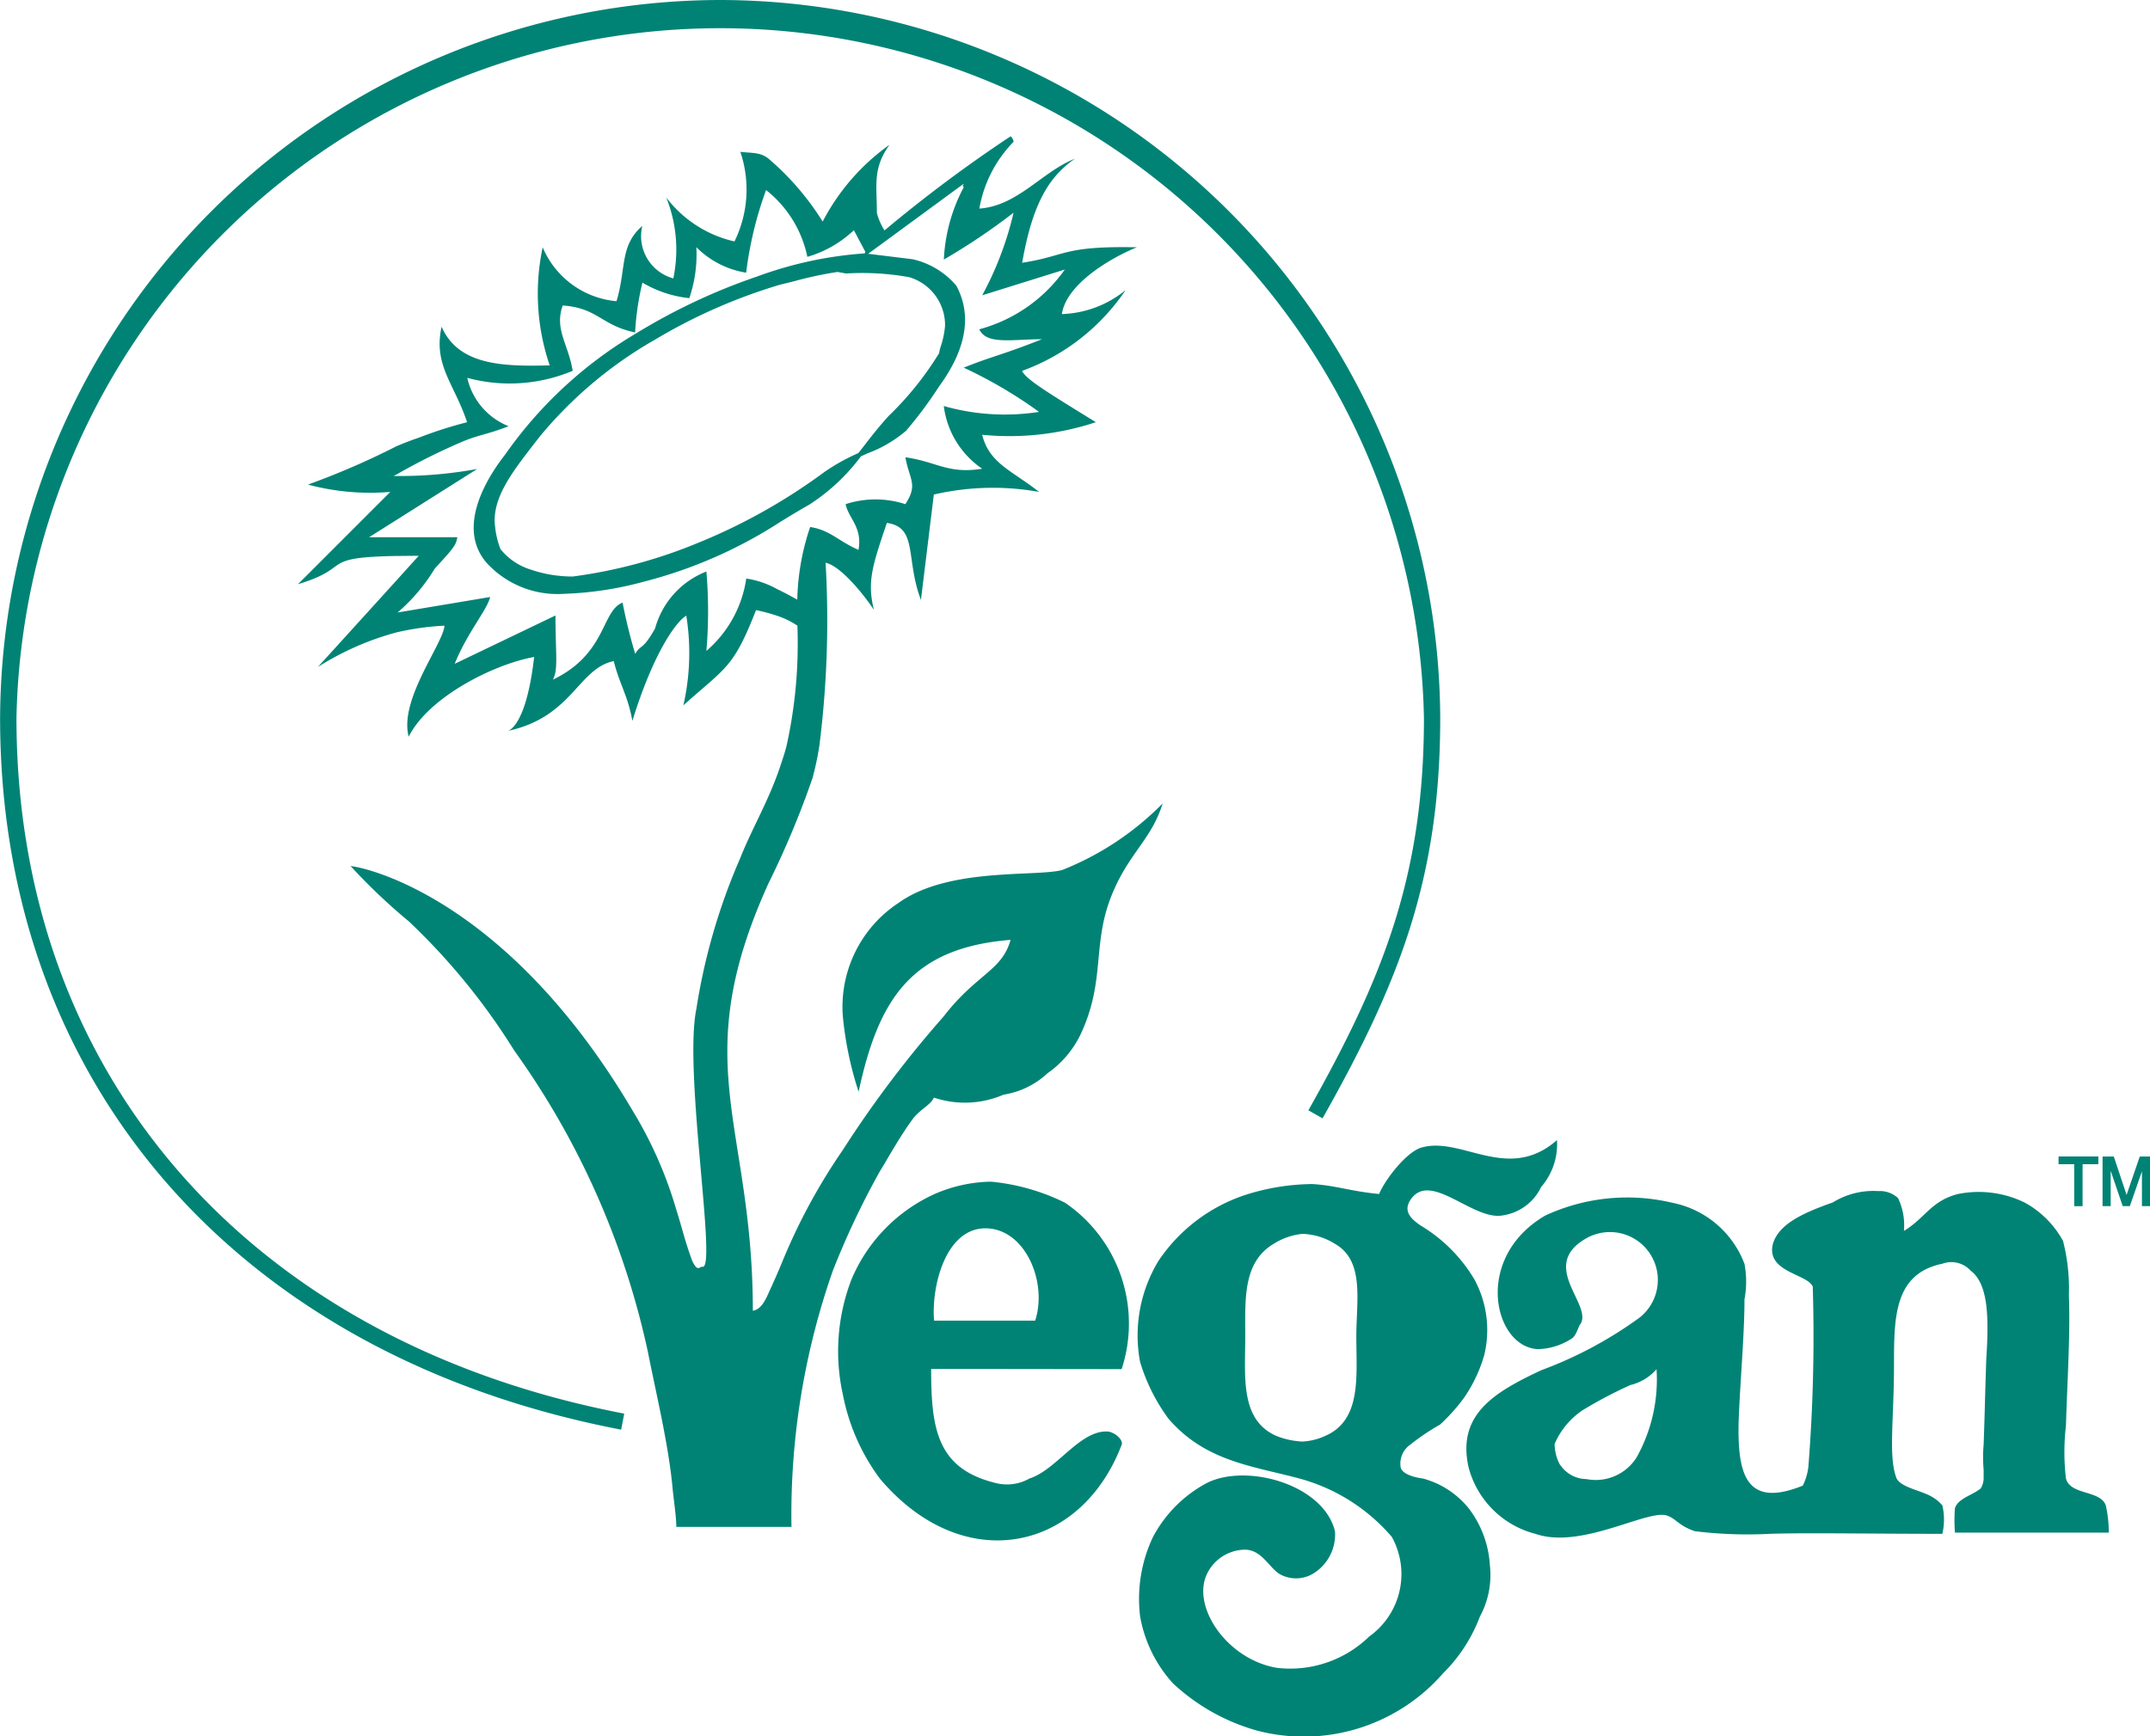 <svg id="Group_7205" data-name="Group 7205" xmlns="http://www.w3.org/2000/svg" width="69.337" height="56" viewBox="0 0 69.337 56">
  <g id="Group_7211" data-name="Group 7211" transform="translate(0 0)">
    <g id="Group_7205-2" data-name="Group 7205" transform="translate(0 0)">
      <path id="Path_16751" data-name="Path 16751" d="M143.6,120.507c-12.354-2.373-20.029-11.169-20.029-22.956a23.265,23.265,0,0,1,23.244-23.159,23.265,23.265,0,0,1,23.2,23.158c0,5.2-1.334,8.549-3.795,12.915l-.457-.258c2.417-4.289,3.727-7.576,3.727-12.657a22.7,22.7,0,0,0-45.391,0c0,11.519,7.511,20.118,19.6,22.44Z" transform="translate(-123.568 -74.392)" fill="#008375"/>
    </g>
    <g id="Group_7210" data-name="Group 7210" transform="translate(9.618 4.393)">
      <path id="Path_16752" data-name="Path 16752" d="M254.488,137.152a2.6,2.6,0,0,0-1.407-.85l-1.424-.175-.114-.014h-.006a12.517,12.517,0,0,0-3.457.741,19.478,19.478,0,0,0-3.915,1.839,13.6,13.6,0,0,0-4.231,3.918c-.514.655-1.6,2.3-.6,3.475a3.1,3.1,0,0,0,2.524,1.007,11.075,11.075,0,0,0,2.552-.39,14.858,14.858,0,0,0,4.435-1.949c.291-.177.59-.36.9-.534a6.413,6.413,0,0,0,1.67-1.561c.075-.034.148-.068.223-.1a4.134,4.134,0,0,0,1.231-.724,13.464,13.464,0,0,0,1.072-1.44C254.82,139.188,255,138.1,254.488,137.152Zm-.5,1.958a1.752,1.752,0,0,0-.053.222,10.214,10.214,0,0,1-1.618,2.016h0c-.27.293-.516.6-.752.907-.077.1-.155.2-.235.3a6.568,6.568,0,0,0-1.081.6,18.711,18.711,0,0,1-4.165,2.327,15.984,15.984,0,0,1-3.962,1.054,4.179,4.179,0,0,1-1.356-.223,2.016,2.016,0,0,1-.976-.66,2.717,2.717,0,0,1-.173-.714c-.126-.9.545-1.765,1.255-2.681.066-.085.133-.171.2-.256a13.49,13.49,0,0,1,3.609-3.054l.041-.022a17.717,17.717,0,0,1,4.073-1.8c.154-.037.306-.075.462-.114a12.507,12.507,0,0,1,1.4-.3l.275.049.011,0a8.6,8.6,0,0,1,2.025.119,1.614,1.614,0,0,1,1.159,1.564A2.849,2.849,0,0,1,253.989,139.111Z" transform="translate(-233.267 -132.333)" fill="#008375"/>
      <g id="Group_7209" data-name="Group 7209">
        <g id="Group_7206" data-name="Group 7206" transform="translate(37.673 34.021)">
          <path id="Path_16753" data-name="Path 16753" d="M483.147,370.287A13.075,13.075,0,0,0,486.3,368.6a1.545,1.545,0,0,0-1.7-2.57c-1.559.879.18,2.116-.189,2.759-.085.085-.132.407-.321.5a2.1,2.1,0,0,1-1.049.321c-1.427-.047-2.117-2.939.227-4.309a6.288,6.288,0,0,1,4.082-.416,3.139,3.139,0,0,1,2.343,1.975,3.071,3.071,0,0,1,0,1.143c0,1.153-.142,2.665-.189,3.95-.038,1.691.236,2.8,2.069,2.06a1.854,1.854,0,0,0,.18-.6,53.4,53.4,0,0,0,.142-5.821c-.18-.416-1.512-.463-1.285-1.379.18-.6.869-.964,1.928-1.333a2.484,2.484,0,0,1,1.465-.368.858.858,0,0,1,.643.227,2.034,2.034,0,0,1,.189,1.058c.689-.416.87-.964,1.739-1.19a3.384,3.384,0,0,1,2.154.274,3.111,3.111,0,0,1,1.238,1.238,6.2,6.2,0,0,1,.189,1.748c.047,1.285-.047,2.656-.095,4.214a7.313,7.313,0,0,0,0,1.7c.142.548,1.106.368,1.285.869a3.8,3.8,0,0,1,.095.879H496.48a5.206,5.206,0,0,1,0-.784c.095-.321.558-.416.832-.643a.65.65,0,0,0,.094-.321v-.274a4.736,4.736,0,0,1,0-.822c.038-1.059.038-1.332.085-2.759.094-1.417.047-2.429-.5-2.844a.844.844,0,0,0-.917-.227c-1.559.321-1.559,1.739-1.559,3.26,0,1.786-.189,2.977.084,3.666.143.274.69.368,1.059.548a1.287,1.287,0,0,1,.416.321,2,2,0,0,1,0,.917c-2.344,0-4.4-.038-5.557,0a13.879,13.879,0,0,1-2.428-.085c-.548-.189-.6-.416-.917-.51-.643-.18-2.759,1.105-4.224.595a3,3,0,0,1-2.155-2.154C480.425,371.732,481.588,371.014,483.147,370.287Zm.6,3.052a1.036,1.036,0,0,0,.851.463,1.558,1.558,0,0,0,1.616-.7,5.155,5.155,0,0,0,.643-2.845,1.61,1.61,0,0,1-.841.51,14.15,14.15,0,0,0-1.522.8,2.494,2.494,0,0,0-.924,1.1A1.45,1.45,0,0,0,483.742,373.339Z" transform="translate(-480.725 -364.506)" fill="#008375" fill-rule="evenodd"/>
        </g>
        <g id="Group_7207" data-name="Group 7207" transform="translate(27.059 32.383)">
          <path id="Path_16754" data-name="Path 16754" d="M401.579,361.124h-.009a6.005,6.005,0,0,1-.917-1.834,4.634,4.634,0,0,1,.595-3.26,5.414,5.414,0,0,1,2.892-2.155,7.3,7.3,0,0,1,2.069-.321c.775.047,1.19.227,2.154.321.18-.453.917-1.417,1.417-1.512,1.285-.321,2.759,1.143,4.318-.227a2.106,2.106,0,0,1-.51,1.512,1.64,1.64,0,0,1-1.238.917c-.963.18-2.343-1.465-2.977-.5-.236.359,0,.6.321.822a5.019,5.019,0,0,1,1.739,1.739,3.428,3.428,0,0,1,.321,2.438,4.708,4.708,0,0,1-.643,1.37,6.027,6.027,0,0,1-.784.879,7.264,7.264,0,0,0-.955.643.745.745,0,0,0-.321.69c0,.227.359.359.728.407a2.838,2.838,0,0,1,1.475.964,3.338,3.338,0,0,1,.68,1.833,2.806,2.806,0,0,1-.321,1.654,5.111,5.111,0,0,1-1.19,1.833,5.958,5.958,0,0,1-6.01,1.843,6.561,6.561,0,0,1-2.7-1.522,4.313,4.313,0,0,1-1.058-2.154,4.66,4.66,0,0,1,.416-2.57,4.2,4.2,0,0,1,1.739-1.739c1.285-.643,3.761.047,4.129,1.559a1.478,1.478,0,0,1-.728,1.38,1.082,1.082,0,0,1-1.058,0c-.369-.236-.6-.831-1.191-.784a1.377,1.377,0,0,0-1.153.784c-.5,1.049.643,2.75,2.249,3.024a3.652,3.652,0,0,0,2.986-1.011,2.472,2.472,0,0,0,.727-3.213,5.983,5.983,0,0,0-2.976-1.881c-1.512-.407-3.034-.548-4.224-1.928Zm2.466-2.656c0,1.285-.18,2.7,1.011,3.213a2.6,2.6,0,0,0,.832.179,2.005,2.005,0,0,0,.728-.179c1.19-.51,1.011-1.928,1.011-3.213,0-1.153.274-2.438-.69-2.986a2.078,2.078,0,0,0-1.049-.321,2.122,2.122,0,0,0-.926.321C403.96,356.077,404.045,357.278,404.045,358.468Z" transform="translate(-400.563 -352.137)" fill="#008375" fill-rule="evenodd"/>
        </g>
        <g id="Group_7208" data-name="Group 7208" transform="translate(17.415 33.716)">
          <path id="Path_16755" data-name="Path 16755" d="M332.087,368.248h-1.361c0,1.928.189,3.213,2.07,3.676a1.46,1.46,0,0,0,1.1-.142c.879-.274,1.654-1.606,2.561-1.512.227.047.463.274.416.416-1.323,3.487-5.131,4.262-7.8,1.1a6.65,6.65,0,0,1-1.191-2.7,6.449,6.449,0,0,1,.274-3.723,5.268,5.268,0,0,1,2.665-2.75,4.711,4.711,0,0,1,1.833-.406,6.817,6.817,0,0,1,2.391.68,4.715,4.715,0,0,1,1.824,5.367Zm1.994-1.559c.406-1.238-.321-2.977-1.606-2.977s-1.748,1.881-1.654,2.977h3.26Z" transform="translate(-327.73 -362.2)" fill="#008375" fill-rule="evenodd"/>
        </g>
        <path id="Path_16756" data-name="Path 16756" d="M220.841,131.237c-.869.226-3.666-.094-5.272,1.058a4.014,4.014,0,0,0-1.8,3.656,11.216,11.216,0,0,0,.509,2.438c.643-2.986,1.692-4.64,4.9-4.9-.274,1-1.1,1.1-2.154,2.466a35.55,35.55,0,0,0-3.26,4.319,19.1,19.1,0,0,0-1.975,3.666s-.133.322-.322.738c-.133.274-.274.727-.6.774,0-6.057-2.154-7.938.511-13.8a28.793,28.793,0,0,0,1.417-3.391,10.008,10.008,0,0,0,.218-1.036,32.3,32.3,0,0,0,.2-5.9c.463.094,1.19.963,1.559,1.521-.227-.916-.047-1.427.416-2.806,1.01.142.594,1.152,1.1,2.485l.416-3.4a8.428,8.428,0,0,1,3.393-.085c-.87-.689-1.606-.916-1.834-1.843a8.863,8.863,0,0,0,3.666-.406c-1.643-1.012-2.239-1.379-2.381-1.654a6.84,6.84,0,0,0,3.34-2.606,3.417,3.417,0,0,1-2.055.773c.142-.963,1.55-1.8,2.419-2.155-2.419-.047-2.239.274-3.7.5.322-1.833.822-2.749,1.7-3.355-1.058.416-1.843,1.521-3.08,1.607a4.061,4.061,0,0,1,1.105-2.155.331.331,0,0,0-.095-.178,45.4,45.4,0,0,0-4.064,3.033s0,0,0,0h-.007l0,0a1.982,1.982,0,0,1-.244-.558c0-.916-.142-1.427.407-2.2a6.994,6.994,0,0,0-2.155,2.477,8.764,8.764,0,0,0-1.739-2.023c-.275-.227-.558-.18-.916-.227a3.8,3.8,0,0,1-.189,2.891,3.826,3.826,0,0,1-2.2-1.417,4.518,4.518,0,0,1,.227,2.609,1.412,1.412,0,0,1-1-1.692c-.737.642-.511,1.37-.832,2.428a2.86,2.86,0,0,1-2.381-1.739,7.177,7.177,0,0,0,.227,3.809c-1.512.038-2.94,0-3.487-1.247-.274,1.247.416,1.843.822,3.08a13.724,13.724,0,0,0-1.559.5c-.248.084-.488.177-.722.277a25.082,25.082,0,0,1-2.85,1.235,7.771,7.771,0,0,0,2.655.236l-2.977,2.977c1.813-.549.625-.865,3.171-.911.214,0,.453-.005.722-.005l-.722.8-2.529,2.786a9.179,9.179,0,0,1,2.529-1.114,8.639,8.639,0,0,1,1.554-.218c-.047.595-1.474,2.39-1.154,3.58.643-1.285,2.76-2.343,4.045-2.57-.189,1.654-.558,2.25-.832,2.381,2.07-.453,2.25-2.012,3.4-2.248.18.736.454,1.105.6,1.928.68-2.2,1.417-3.213,1.739-3.393a7.609,7.609,0,0,1-.094,2.891c1.379-1.238,1.606-1.19,2.343-3.071a5.8,5.8,0,0,1,.7.189,2.743,2.743,0,0,1,.634.312,15.274,15.274,0,0,1-.35,3.878c-.046.178-.1.353-.16.525-.36,1.152-.965,2.154-1.323,3.071a19.713,19.713,0,0,0-1.427,4.9c-.416,2.021.689,8.485.189,8.305-.094,0-.142.18-.321-.189-.236-.642-.284-.916-.511-1.643a13.3,13.3,0,0,0-1.417-3.213c-3.95-6.691-8.4-7.8-9.09-7.881a18.737,18.737,0,0,0,1.879,1.786,20.991,20.991,0,0,1,3.4,4.167,26.089,26.089,0,0,1,4.31,9.724c.273,1.38.642,2.891.784,4.271.038.454.132,1.011.132,1.37h3.714a23.8,23.8,0,0,1,1.332-8.259,26.265,26.265,0,0,1,1.512-3.2c.284-.462.689-1.2,1.105-1.748.227-.273.549-.415.643-.642a3.133,3.133,0,0,0,2.248-.094,2.675,2.675,0,0,0,1.417-.69,3.248,3.248,0,0,0,1.059-1.238c.822-1.739.369-2.891,1-4.479.549-1.379,1.285-1.8,1.654-2.986A9.4,9.4,0,0,1,220.841,131.237Zm-9.175-9.053a2.915,2.915,0,0,0-1.011-.349,3.8,3.8,0,0,1-1.286,2.334,15.092,15.092,0,0,0,0-2.561,2.748,2.748,0,0,0-1.654,1.834c-.406.727-.453.5-.642.822a16.9,16.9,0,0,1-.407-1.654c-.689.274-.51,1.654-2.248,2.486.179-.322.084-.832.084-2.07l-3.25,1.559c.406-1.012,1.049-1.739,1.143-2.155l-2.986.5a5.827,5.827,0,0,0,1.2-1.417c.549-.6.69-.738.727-1.012h-2.844l.885-.558,2.6-1.643a13.775,13.775,0,0,1-2.6.227h-.1c.034-.016.067-.032.1-.049a20.083,20.083,0,0,1,2.1-1.049c.549-.236.823-.236,1.512-.509a2.2,2.2,0,0,1-1.332-1.559,5.248,5.248,0,0,0,3.4-.227c-.142-.87-.595-1.332-.322-2.108,1.145.085,1.239.643,2.335.87a8.78,8.78,0,0,1,.236-1.606,3.725,3.725,0,0,0,1.512.5,4.36,4.36,0,0,0,.227-1.644,2.917,2.917,0,0,0,1.606.823,12.061,12.061,0,0,1,.642-2.666,3.692,3.692,0,0,1,1.332,2.155,3.647,3.647,0,0,0,1.5-.86l.366.69v.02l-.016.037a.232.232,0,0,0-.02.113l.134-.1,3.061-2.246c.085,0-.076.011.019.1a5.479,5.479,0,0,0-.642,2.334,20.829,20.829,0,0,0,2.248-1.512,10.6,10.6,0,0,1-1.011,2.664l2.664-.831a4.941,4.941,0,0,1-2.759,1.928c.236.509,1.058.32,2.022.32-1.286.51-1.606.548-2.524.917a14.564,14.564,0,0,1,2.429,1.427,7.18,7.18,0,0,1-3.071-.189,2.875,2.875,0,0,0,1.238,2.022c-1.1.18-1.465-.227-2.477-.369.133.738.416.869,0,1.512a3.115,3.115,0,0,0-1.927,0c.094.463.547.738.415,1.474-.642-.274-.916-.642-1.559-.736a7.783,7.783,0,0,0-.415,2.343C212.109,122.411,211.892,122.288,211.665,122.184Z" transform="translate(-196.206 -107.566)" fill="#008375" fill-rule="evenodd"/>
      </g>
    </g>
  </g>
  <g id="Group_7212" data-name="Group 7212" transform="translate(66.387 37.305)">
    <path id="Path_16757" data-name="Path 16757" d="M624.942,356.377h.506v1.354h.27v-1.354h.508v-.248h-1.283Z" transform="translate(-624.942 -356.13)" fill="#008375"/>
    <path id="Path_16758" data-name="Path 16758" d="M636.86,356.13l-.375,1.091c-.019.056-.036.106-.05.148-.013-.037-.026-.08-.042-.129l-.371-1.11h-.362v1.6h.262v-1.14l.388,1.14h.23l.39-1.122v1.122h.262v-1.6Z" transform="translate(-634.24 -356.13)" fill="#008375"/>
  </g>
</svg>
